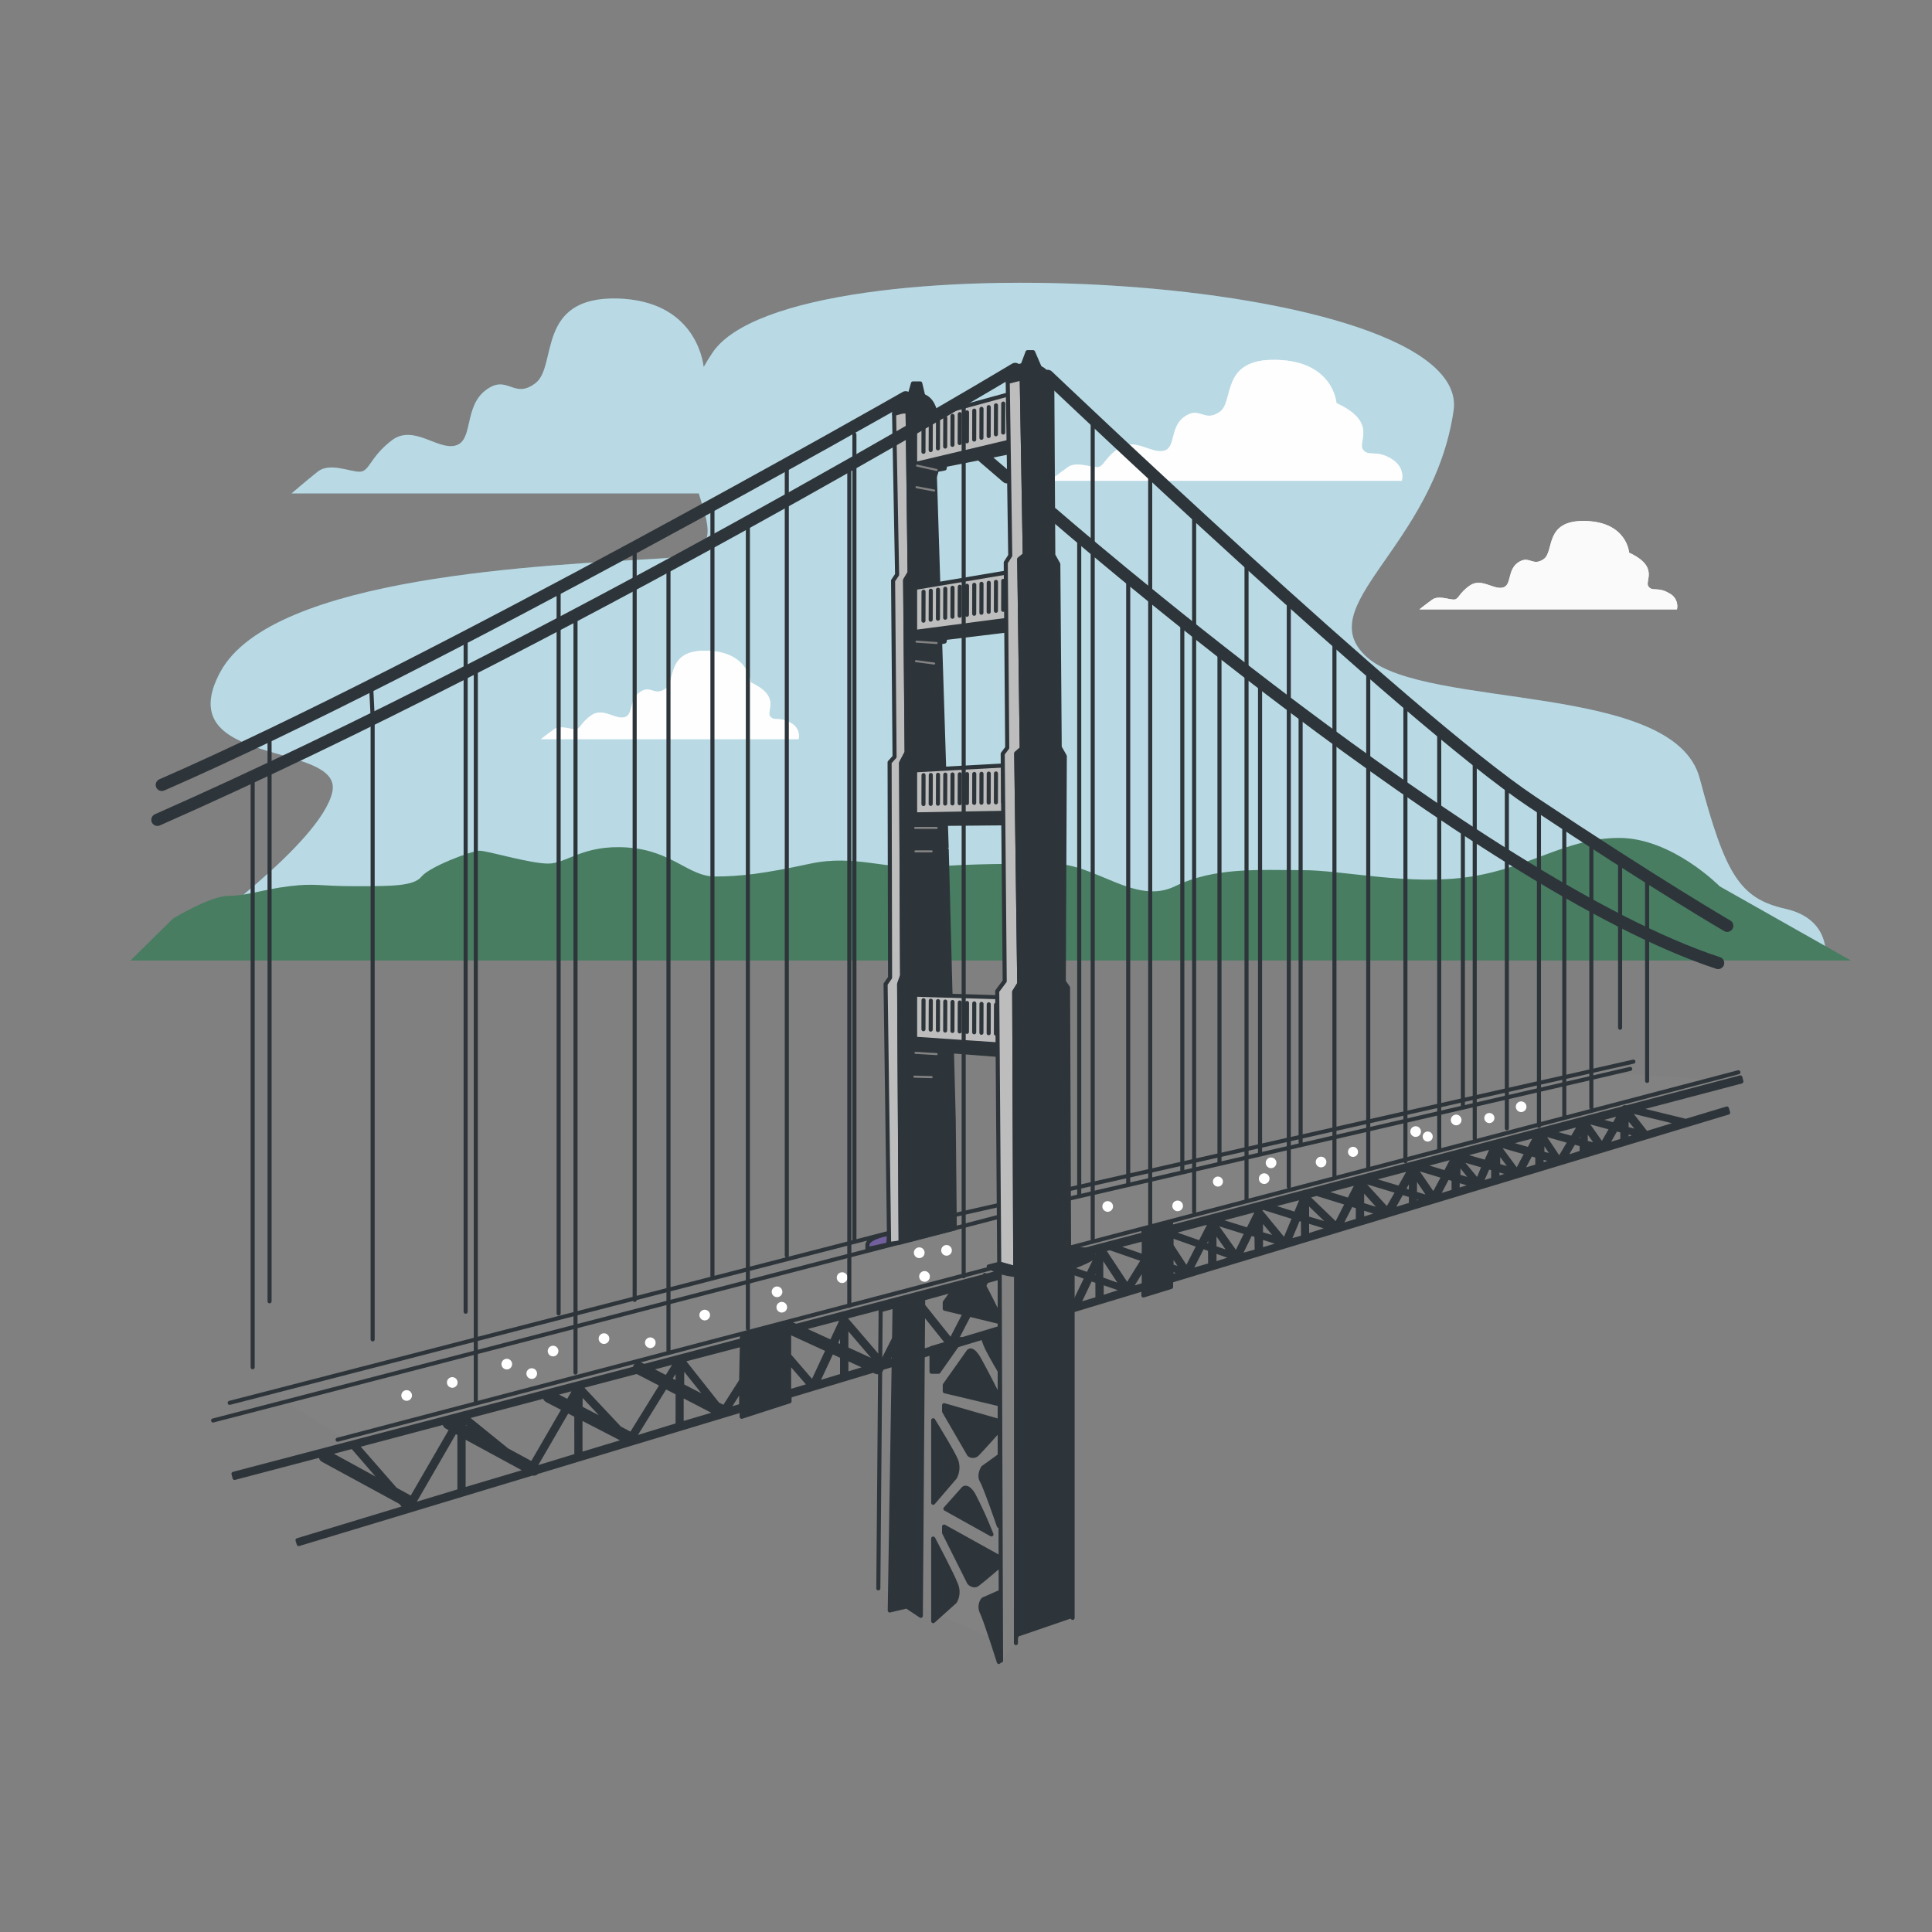 <svg xmlns:xlink="http://www.w3.org/1999/xlink" fill="none" viewBox="0 0 500 500">
  <rect x="0" y="0" width="500" height="500" fill="#808080" stroke="none"/>
  <defs>
    <path id="reuse-0" fill="#FAFAFA" d="M367.34 157.71H434c.187-.84.08-1.719-.304-2.489-.385-.771-1.022-1.385-1.806-1.741-2.9-1.7-4.23-.28-5.28-1.7-1.05-1.42 2.9-5.09-5-8.75 0 0-.53-7.93-11.32-8.2-10.79-.27-7.91 7.91-10.81 9.89-2.9 1.98-3.68-1.13-6.58.84-2.9 1.97-1.58 5.94-4 6.51-2.42.57-5.52-2.55-8.45-.57-2.93 1.98-2.89 3.67-4.22 3.67-1.33 0-3.95-1.13-5.54 0-1.59 1.13-3.35 2.54-3.35 2.54Z"/>
  </defs>
  <path fill="#73B4C9" d="M462.05 235.2c-11.85-2.67-15.55-8.9-22.18-33.8-6.63-24.9-70.34-17.74-85.87-31.12-15.53-13.38 17-28.47 22.18-64s-171-45.36-191.7-15.12c-.856 1.238-1.647 2.52-2.37 3.84-.27-2.36-2.74-17.13-22.18-17.74-21.31-.61-15.6 17.46-21.31 21.87-5.71 4.41-7.25-2.48-12.94 1.87-5.69 4.35-3.1 13-7.77 14.3-4.67 1.3-10.91-5.64-16.56-1.3-5.65 4.34-5.7 8.09-8.29 8.09-2.59 0-7.77-2.49-10.87 0-3.1 2.49-6.73 5.6-6.73 5.6H180.84c3.09 9.82 5.5 15.92-9.74 16.83-29.58 1.8-100.68 4.48-114.1 29.42-13.42 24.94 32 17.75 29 31.08-3 13.33-37 37.35-37 37.35l-9.62 5.34H472.43s1.45-9.85-10.38-12.51Z"/>
  <path fill="#fff" d="M462.05 235.2c-11.85-2.67-15.55-8.9-22.18-33.8-6.63-24.9-70.34-17.74-85.87-31.12-15.53-13.38 17-28.47 22.18-64s-171-45.36-191.7-15.12c-.856 1.238-1.647 2.52-2.37 3.84-.27-2.36-2.74-17.13-22.18-17.74-21.31-.61-15.6 17.46-21.31 21.87-5.71 4.41-7.25-2.48-12.94 1.87-5.69 4.35-3.1 13-7.77 14.3-4.67 1.3-10.91-5.64-16.56-1.3-5.65 4.34-5.7 8.09-8.29 8.09-2.59 0-7.77-2.49-10.87 0-3.1 2.49-6.73 5.6-6.73 5.6H180.84c3.09 9.82 5.5 15.92-9.74 16.83-29.58 1.8-100.68 4.48-114.1 29.42-13.42 24.94 32 17.75 29 31.08-3 13.33-37 37.35-37 37.35l-9.62 5.34H472.43s1.45-9.85-10.38-12.51Z" opacity=".5"/>
  <use xlink:href="#reuse-0"/>
  <use xlink:href="#reuse-0" opacity=".6"/>
  <path fill="#FAFAFA" d="M140 191.28h66.68c.189-.839.081-1.717-.303-2.486-.385-.769-1.023-1.382-1.807-1.734-2.9-1.7-4.23-.29-5.28-1.7-1.05-1.41 2.9-5.09-5-8.76 0 0-.53-7.92-11.32-8.2-10.79-.28-7.91 7.92-10.81 9.89-2.9 1.97-3.68-1.13-6.58.85s-1.58 5.93-4 6.5c-2.42.57-5.52-2.54-8.45-.57-2.93 1.97-2.89 3.68-4.22 3.68-1.33 0-3.95-1.13-5.54 0-1.59 1.13-3.37 2.53-3.37 2.53Z"/>
  <path fill="#fff" d="M140 191.28h66.68c.189-.839.081-1.717-.303-2.486-.385-.769-1.023-1.382-1.807-1.734-2.9-1.7-4.23-.29-5.28-1.7-1.05-1.41 2.9-5.09-5-8.76 0 0-.53-7.92-11.32-8.2-10.79-.28-7.91 7.92-10.81 9.89-2.9 1.97-3.68-1.13-6.58.85s-1.58 5.93-4 6.5c-2.42.57-5.52-2.54-8.45-.57-2.93 1.97-2.89 3.68-4.22 3.68-1.33 0-3.95-1.13-5.54 0-1.59 1.13-3.37 2.53-3.37 2.53Z" opacity=".8"/>
  <path fill="#FAFAFA" d="M276.36 120.91c2.11-1.55 5.76 0 7.55 0s1.81-2.32 5.77-5c3.96-2.68 8.28 1.54 11.51.77 3.23-.77 1.45-6.18 5.41-8.88 3.96-2.7 5 1.55 9-1.15s0-13.9 14.79-13.52c14.79.38 15.48 11.19 15.48 11.19 10.8 5 5.4 10 6.84 12 1.44 2 3.24 0 7.2 2.31s2.87 5.79 2.87 5.79h-91.12s2.52-1.96 4.7-3.51Z"/>
  <path fill="#fff" d="M276.36 120.91c2.11-1.55 5.76 0 7.55 0s1.81-2.32 5.77-5c3.96-2.68 8.28 1.54 11.51.77 3.23-.77 1.45-6.18 5.41-8.88 3.96-2.7 5 1.55 9-1.15s0-13.9 14.79-13.52c14.79.38 15.48 11.19 15.48 11.19 10.8 5 5.4 10 6.84 12 1.44 2 3.24 0 7.2 2.31s2.87 5.79 2.87 5.79h-91.12s2.52-1.96 4.7-3.51Z" opacity=".8"/>
  <path fill="#346F51" d="M445.05 229.38s-12.31-12.52-26-12.52-22.58 7.52-38.32 10c-15.74 2.48-32.85-1.67-43.79-1.67-10.94 0-22.59-.82-32.85 4.18-10.26 5-20.53-5.84-31.49-5.84-10.96 0-21.21 0-32.16.84-10.95.84-19.16-3.34-30.79-.84-11.63 2.5-17.79 3.31-24.63 3.31s-11-6.67-22.58-7.5c-11.58-.83-15.75 4.16-20.54 4.16-4.79 0-15.73-3.33-17.79-3.33-2.06 0-13 4.17-15 6.67s-7.53 2.51-17.11 2.51c-9.58 0-10.26-.83-17.1 0-6.84.83-11 2.5-15.74 2.5s-14.38 5.87-14.38 5.87l-11 10.86H479l-33.95-19.2Z"/>
  <path fill="#fff" d="M445.05 229.38s-12.31-12.52-26-12.52-22.58 7.52-38.32 10c-15.74 2.48-32.85-1.67-43.79-1.67-10.94 0-22.59-.82-32.85 4.18-10.26 5-20.53-5.84-31.49-5.84-10.96 0-21.21 0-32.16.84-10.95.84-19.16-3.34-30.79-.84-11.63 2.5-17.79 3.31-24.63 3.31s-11-6.67-22.58-7.5c-11.58-.83-15.75 4.16-20.54 4.16-4.79 0-15.73-3.33-17.79-3.33-2.06 0-13 4.17-15 6.67s-7.53 2.51-17.11 2.51c-9.58 0-10.26-.83-17.1 0-6.84.83-11 2.5-15.74 2.5s-14.38 5.87-14.38 5.87l-11 10.86H479l-33.95-19.2Z" opacity=".1"/>
  <path fill="#828282" d="m69.29 359.83 21.35 13.38 360.07-93.29-33.09-2.2v-2.07l-141 31.84-30.6 7.03-16.96 4.97-159.77 40.34Z"/>
  <path fill="#fff" d="M105.24 362.53c.762 0 1.38-.618 1.38-1.38 0-.762-.618-1.38-1.38-1.38-.762 0-1.38.618-1.38 1.38 0 .762.618 1.38 1.38 1.38ZM143.13 351.03c.762 0 1.38-.618 1.38-1.38 0-.762-.618-1.38-1.38-1.38-.762 0-1.38.618-1.38 1.38 0 .762.618 1.38 1.38 1.38ZM201.1 335.7c.762 0 1.38-.618 1.38-1.38 0-.762-.618-1.38-1.38-1.38-.762 0-1.38.618-1.38 1.38 0 .762.618 1.38 1.38 1.38ZM219.33 330.64c.002.275-.078.545-.229.775-.152.23-.368.41-.622.516-.254.107-.534.136-.804.084-.27-.053-.519-.185-.714-.379-.196-.194-.329-.441-.384-.711-.054-.27-.027-.55.078-.805.105-.254.283-.472.512-.625.229-.153.498-.235.773-.235.181-.003.36.031.528.098.168.067.321.166.45.293.129.126.232.277.303.443.071.167.108.345.109.526v.02ZM239.29 324.2c0 .275-.082.544-.234.772-.153.229-.37.407-.624.512-.254.105-.534.133-.803.079-.27-.053-.517-.186-.712-.38-.194-.195-.327-.442-.38-.712-.054-.269-.026-.549.079-.803s.283-.471.512-.624c.228-.152.497-.234.772-.234.369 0 .722.146.983.407s.407.614.407.983ZM286.67 313.61c.762 0 1.38-.618 1.38-1.38 0-.762-.618-1.38-1.38-1.38-.762 0-1.38.618-1.38 1.38 0 .762.618 1.38 1.38 1.38ZM315.2 307.09c.718 0 1.3-.582 1.3-1.3 0-.718-.582-1.3-1.3-1.3-.718 0-1.3.582-1.3 1.3 0 .718.582 1.3 1.3 1.3ZM351.47 298.09c.002.259-.073.513-.215.729-.142.217-.346.386-.584.487-.239.101-.502.129-.757.081-.254-.049-.489-.172-.673-.354-.185-.181-.311-.414-.364-.668-.052-.253-.028-.517.069-.757s.264-.446.478-.592c.214-.145.467-.224.726-.226.345 0 .676.137.919.381.244.244.381.574.381.919h.02ZM369.49 295.44c.718 0 1.3-.582 1.3-1.3 0-.718-.582-1.3-1.3-1.3-.718 0-1.3.582-1.3 1.3 0 .718.582 1.3 1.3 1.3ZM386.75 289.23c.015.171-.004.344-.055.508-.052.164-.135.317-.246.448-.11.132-.246.241-.398.321-.153.079-.32.128-.491.143-.171.015-.344-.004-.508-.055-.164-.052-.316-.135-.448-.246-.132-.11-.241-.246-.321-.398-.079-.153-.128-.32-.143-.491-.01-.076-.01-.154 0-.23.014-.172.062-.339.141-.492.079-.154.188-.29.32-.4.132-.111.285-.194.45-.246.164-.051.337-.068.509-.052.306.029.592.164.809.381.218.217.352.503.381.809ZM137.61 356.86c.762 0 1.38-.618 1.38-1.38 0-.762-.618-1.38-1.38-1.38-.762 0-1.38.618-1.38 1.38 0 .762.618 1.38 1.38 1.38ZM131.16 354.41c.762 0 1.38-.618 1.38-1.38 0-.762-.618-1.38-1.38-1.38-.762 0-1.38.618-1.38 1.38 0 .762.618 1.38 1.38 1.38ZM157.69 346.43c0 .273-.081.54-.233.767-.151.227-.367.404-.619.508-.252.104-.53.132-.797.078-.268-.053-.514-.184-.707-.377-.193-.193-.324-.439-.378-.707-.053-.267-.025-.545.079-.797.104-.252.281-.468.508-.619.227-.152.494-.233.767-.233.366 0 .717.145.976.404s.404.61.404.976ZM183.76 340.34c0 .273-.081.539-.232.766-.151.226-.366.403-.618.508-.251.105-.528.133-.796.08-.267-.052-.513-.183-.706-.375-.194-.192-.326-.437-.38-.704-.055-.267-.029-.544.074-.796.103-.253.278-.469.504-.622.226-.152.491-.235.764-.237.182-.003.364.031.533.099.169.069.323.17.452.299.13.128.232.281.302.45.069.169.104.35.103.532ZM169.68 347.51c-.002.273-.085.538-.238.764-.152.226-.369.401-.621.504-.252.103-.529.129-.796.074-.267-.054-.512-.186-.704-.38-.192-.193-.323-.439-.375-.706-.053-.268-.025-.545.08-.796.105-.252.282-.467.508-.618.227-.151.493-.232.766-.232.182 0 .362.036.53.106.168.07.321.173.449.302.129.129.23.282.299.451.068.168.103.349.102.531ZM202.32 339.69c.762 0 1.38-.618 1.38-1.38 0-.762-.618-1.38-1.38-1.38-.762 0-1.38.618-1.38 1.38 0 .762.618 1.38 1.38 1.38ZM244.96 324.97c.762 0 1.38-.618 1.38-1.38 0-.762-.618-1.38-1.38-1.38-.762 0-1.38.618-1.38 1.38 0 .762.618 1.38 1.38 1.38ZM240.66 330.33c.002.276-.078.546-.23.776-.152.23-.369.41-.623.516-.255.107-.535.135-.806.082-.27-.054-.519-.186-.714-.381-.195-.195-.327-.444-.381-.714-.053-.271-.025-.551.082-.806.106-.254.286-.471.516-.623.23-.152.5-.232.776-.23.363 0 .712.144.969.401s.401.606.401.969l.01.01ZM304.77 313.46c.762 0 1.38-.618 1.38-1.38 0-.762-.618-1.38-1.38-1.38-.762 0-1.38.618-1.38 1.38 0 .762.618 1.38 1.38 1.38ZM327.17 306.41c.762 0 1.38-.618 1.38-1.38 0-.762-.618-1.38-1.38-1.38-.762 0-1.38.618-1.38 1.38 0 .762.618 1.38 1.38 1.38ZM341.89 302.11c.762 0 1.38-.618 1.38-1.38 0-.762-.618-1.38-1.38-1.38-.762 0-1.38.618-1.38 1.38 0 .762.618 1.38 1.38 1.38ZM366.37 294.23c.762 0 1.38-.618 1.38-1.38 0-.762-.618-1.38-1.38-1.38-.762 0-1.38.618-1.38 1.38 0 .762.618 1.38 1.38 1.38ZM375.88 288.87c.193-.193.439-.325.706-.378.268-.054.546-.027.798.078.252.104.468.281.62.508.152.227.233.494.233.767s-.081.54-.233.767c-.152.227-.368.404-.62.508-.252.105-.53.132-.798.078-.267-.053-.513-.185-.706-.378-.258-.259-.403-.609-.403-.975s.145-.716.403-.975ZM393.67 287.8c.762 0 1.38-.618 1.38-1.38 0-.762-.618-1.38-1.38-1.38-.762 0-1.38.618-1.38 1.38 0 .762.618 1.38 1.38 1.38ZM328.95 302.32c.762 0 1.38-.618 1.38-1.38 0-.762-.618-1.38-1.38-1.38-.762 0-1.38.618-1.38 1.38 0 .762.618 1.38 1.38 1.38ZM118.43 357.79c-.002.273-.085.538-.238.764-.152.226-.369.401-.621.504-.252.103-.529.129-.796.074-.267-.054-.512-.186-.704-.38-.192-.193-.323-.439-.375-.706-.053-.268-.025-.545.08-.796.105-.252.282-.467.508-.618.227-.151.493-.232.766-.232.182 0 .362.036.53.106.168.07.321.173.449.302.129.129.23.282.299.451.068.168.103.349.102.531Z"/>
  <path fill="#828282" d="m227.31 411.06.6-71.98 31.16-8.54v94.5"/>
  <path stroke="#2E353A" stroke-linecap="round" stroke-linejoin="round" stroke-width="1.056" d="m227.31 411.06.6-71.98 31.16-8.54v94.5"/>
  <path fill="#725F9E" stroke="#2E353A" stroke-linecap="round" stroke-linejoin="round" stroke-width="1.056" d="M230.1 319.28s-5.22.81-5.61 2.76v1.22l5.4-1.2.21-2.78Z"/>
  <path fill="#BDBDBD" stroke="#2E353A" stroke-linecap="round" stroke-linejoin="round" stroke-width="1.056" d="m234.88 106.09-3.49 1.03.78 41.59-1.04 1.56.38 45.6-1.28 1.42.12 55.72-1.16 1.68.91 67.24 2.98-.39-.39-66.85.77-2.2-.26-55.07 1.43-2.71-.39-44.58 1.16-1.94-.52-42.1Z"/>
  <path fill="#2E353A" stroke="#2E353A" stroke-linecap="round" stroke-linejoin="round" stroke-width="1.056" d="m234.88 106.09 6.57 1.55S245 219.87 245 219.45c0-.42 1.82 70.38 1.82 70.38l.28 28.09-14 3.62-.39-66.85.77-2.2-.26-55.07 1.43-2.72-.39-44.57 1.16-1.94-.54-42.1Z"/>
  <path fill="#2E353A" d="M242.06 106.75s-.57-4-3.9-4.48c-3.33-.48-6.74 1.89-6.77 4.85"/>
  <path stroke="#2E353A" stroke-linecap="round" stroke-linejoin="round" stroke-width="1.056" d="M242.06 106.75s-.57-4-3.9-4.48c-3.33-.48-6.74 1.89-6.77 4.85"/>
  <path fill="#2E353A" d="m238.88 102.27-.72-3.04h-1.88l-.87 3.04"/>
  <path stroke="#2E353A" stroke-linecap="round" stroke-linejoin="round" stroke-width="1.056" d="m238.88 102.27-.72-3.04h-1.88l-.87 3.04"/>
  <path stroke="#2E353A" stroke-linecap="round" stroke-linejoin="round" stroke-width="3.169" d="M234.39 102.82S112.77 172.23 41.88 203.13M254.51 118.28l6.12 5.25M272.3 132.85s110.23 96 172.35 116.37"/>
  <path fill="#2E353A" stroke="#2E353A" stroke-linecap="round" stroke-linejoin="round" stroke-width="1.056" d="M236.83 120.08v11.01l4.27.52v-3.75l.66-.91-.26-2.34.78-2.33.12-.64 2.07-.4.13-.9 16.97-3.37-.12-2.72-24.62 5.83Z"/>
  <path fill="#BDBDBD" stroke="#2E353A" stroke-linecap="round" stroke-linejoin="round" stroke-width="1.056" d="M236.83 108.67v11.41l24.62-5.83v-12.31l-24.62 6.73Z"/>
  <path stroke="#2E353A" stroke-linecap="round" stroke-linejoin="round" stroke-width="1.056" d="m239.01 109.45-.02 7.48M240.89 108.99l-.03 7.49M242.76 108.54l-.02 7.49M244.64 108.08l-.03 7.49M246.51 107.63l-.02 7.49M248.39 107.18l-.03 7.48M250.26 106.72l-.02 7.49M252.14 106.27l-.02 7.49M254.01 105.81l-.02 7.49M255.89 105.36l-.02 7.49M257.76 104.9l-.02 7.49M259.64 104.45l-.02 7.49"/>
  <path fill="#2E353A" stroke="#2E353A" stroke-linecap="round" stroke-linejoin="round" stroke-width="1.056" d="M236.83 163.58v12.28l4.27.52v-3.76l.66-.9-.26-2.33.78-2.34.12-.64 2.07-.39.13-.91 16.97-2.06-.12-2.74-24.62 3.27Z"/>
  <path fill="#BDBDBD" stroke="#2E353A" stroke-linecap="round" stroke-linejoin="round" stroke-width="1.056" d="M236.83 152.14v11.39l24.62-3.22v-12.3l-24.62 4.13Z"/>
  <path stroke="#2E353A" stroke-linecap="round" stroke-linejoin="round" stroke-width="1.056" d="m239.01 153.14-.02 7.49M240.89 152.88l-.03 7.49M242.76 152.62l-.02 7.49M244.64 152.37l-.03 7.49M246.51 152.12l-.02 7.49M248.39 151.86l-.03 7.49M250.26 151.61l-.02 7.49M252.14 151.35l-.02 7.49M254.01 151.09l-.02 7.49M255.89 150.84l-.02 7.49M257.76 150.59l-.02 7.48M259.64 150.33l-.02 7.49"/>
  <path fill="#2E353A" stroke="#2E353A" stroke-linecap="round" stroke-linejoin="round" stroke-width="1.056" d="M236.83 210.79v14.22l4.27-.18v-4.5l.66-.84-.26-2.36.78-2.24.12-.64 2.07-.15.13-.89 16.97-.15-.12-2.74-24.62.47Z"/>
  <path fill="#BDBDBD" stroke="#2E353A" stroke-linecap="round" stroke-linejoin="round" stroke-width="1.056" d="M236.83 199.36v11.4l24.62-.44v-12.31l-24.62 1.35Z"/>
  <path stroke="#2E353A" stroke-linecap="round" stroke-linejoin="round" stroke-width="1.056" d="m239.01 200.61-.02 7.48M240.89 200.57l-.03 7.47M242.76 200.51l-.02 7.49M244.64 200.47l-.03 7.49M246.51 200.43l-.02 7.49M248.39 200.39l-.03 7.49M250.26 200.34l-.02 7.49M252.14 200.3l-.02 7.48M254.01 200.26l-.02 7.48M255.89 200.21l-.02 7.49M257.76 200.17l-.02 7.48M259.64 200.12l-.02 7.49"/>
  <path fill="#2E353A" stroke="#2E353A" stroke-linecap="round" stroke-linejoin="round" stroke-width="1.056" d="M236.83 268.86v14.22l4.27-.56v-3.76l.66-.77-.26-2.39.78-2.17.12-.63 2.07.02.13-.87 16.97 1.31-.12-2.76-24.62-1.64Z"/>
  <path fill="#BDBDBD" stroke="#2E353A" stroke-linecap="round" stroke-linejoin="round" stroke-width="1.056" d="M236.83 257.42v11.41l24.62 1.67v-12.32l-24.62-.76Z"/>
  <path stroke="#2E353A" stroke-linecap="round" stroke-linejoin="round" stroke-width="1.056" d="m239.01 258.86-.02 7.49M240.89 258.98l-.03 7.48M242.76 259.09l-.02 7.49M244.64 259.21l-.03 7.49M246.51 259.32l-.02 7.49M248.39 259.44l-.03 7.49M250.26 259.57l-.02 7.48M252.14 259.68l-.02 7.48M254.01 259.8l-.02 7.48M255.89 259.92l-.02 7.47M257.76 260.03l-.02 7.48M259.64 260.15l-.02 7.48"/>
  <path stroke="#828282" stroke-linecap="round" stroke-linejoin="round" stroke-width=".528" d="m242.4 121.63-5.07-1.13M241.76 126.95l-4.56-.86M242.4 166.41l-5.2-.35M241.76 171.72l-4.7-.62M242.4 214.26h-5.55M241.1 220.33h-4.18M236.65 278.64l4.45.12M236.94 272.48l5.46.32"/>
  <path stroke="#2E353A" stroke-linecap="round" stroke-linejoin="round" stroke-width="1.056" d="m241.08 348.88 7.76-2.34"/>
  <path fill="#2E353A" stroke="#2E353A" stroke-linecap="round" stroke-linejoin="round" stroke-width="1.056" d="m238.91 336.47-7.4 2.27-1.24 78.05 4.38-1.04 3.66 2.43.6-81.71ZM241.51 367.56v21.36l5.64-6.58c.358-.669.57-1.405.623-2.162.054-.756-.053-1.516-.313-2.228-.89-2.23-5.95-10.39-5.95-10.39ZM258.8 376.66l-4.4 3.17s-1.24 1.88-.3 3.45c.94 1.57 4.39 11.62 4.39 11.62l.31-18.24ZM244.67 390.47l4.71-5.29s.94-.94 2.51 1.57c1.751 3.367 3.32 6.825 4.7 10.36l-11.92-6.64ZM254.29 332l-7.68 2.12-2.11 2.95v1.62l13.63 3.31.06-2.34s-2.06-4.18-3.9-7.66ZM258.17 344l-3.77 2.2c.319 1.094.741 2.156 1.26 3.17.94 1.88 3.17 5.64 3.17 5.64l-.66-11.01Z"/>
  <path fill="#2E353A" d="m248.84 346.54-5.95 8.47h-1.81v-6.13"/>
  <path stroke="#2E353A" stroke-linecap="round" stroke-linejoin="round" stroke-width="1.056" d="m248.84 346.54-5.95 8.47h-1.81v-6.13"/>
  <path fill="#2E353A" stroke="#2E353A" stroke-linecap="round" stroke-linejoin="round" stroke-width="1.056" d="m258.14 363.3-13.63-3.24v-1.63l6.12-8.65s.9-1.44 2.89 2.16c1.99 3.6 4.69 9 4.69 9l-.07 2.36Z"/>
  <path fill="#2E353A" d="m258.74 367.8-14.41-4.14v1.61l6.48 11.18c.318.251.72.37 1.123.335.403-.035.777-.223 1.047-.525 1.05-1.06 5.67-6.24 5.67-6.24l.09-2.22"/>
  <path stroke="#2E353A" stroke-linecap="round" stroke-linejoin="round" stroke-width="1.056" d="m258.74 367.8-14.41-4.14v1.61l6.48 11.18c.318.251.72.37 1.123.335.403-.035.777-.223 1.047-.525 1.05-1.06 5.67-6.24 5.67-6.24l.09-2.22"/>
  <path fill="#2E353A" stroke="#2E353A" stroke-linecap="round" stroke-linejoin="round" stroke-width="1.056" d="M241.51 398.18v21.37l5.64-5.06c.376-.647.6-1.372.654-2.119.053-.747-.064-1.496-.344-2.191-.89-2.49-5.95-12-5.95-12ZM258.8 412l-4.4 1.94c-.359.478-.577 1.047-.63 1.642-.053.596.061 1.194.33 1.728.94 1.83 4.39 12.8 4.39 12.8l.31-18.11Z"/>
  <path fill="#2E353A" d="m258.74 403.07-14.41-8v1.61l6.48 12.93s1.06 1.2 2.17.4c1.11-.8 5.67-4.71 5.67-4.71l.09-2.19"/>
  <path stroke="#2E353A" stroke-linecap="round" stroke-linejoin="round" stroke-width="1.056" d="m258.74 403.07-14.41-8v1.61l6.48 12.93s1.06 1.2 2.17.4c1.11-.8 5.67-4.71 5.67-4.71l.09-2.19M263 329.52l-4.28-.73v56M87.37 372.6 449.9 277.5M276.96 310.14l144.94-33.51M55.15 367.62 258.64 314.87M247.11 314.43l175.61-39.68"/>
  <path fill="#2E353A" stroke="#2E353A" stroke-linecap="round" stroke-linejoin="round" stroke-width="1.056" d="M436.15 290.13c-.057-.062-.13-.107-.21-.13l-12.27-3 27-7.11-.27-1.06-29.58 7.79c-.088-.068-.199-.1-.31-.09-.09.009-.177.039-.253.088-.077.048-.141.114-.187.192v0l-117 30.76v-.91l-7.16 1.9v.89l-40.68 10.7-.36-.19-.17.32-48.7 12.86-1.23-.56c-.191-.103-.411-.141-.625-.109-.215.032-.413.134-.565.289L192 345.92v.94l-25.35 6.68-.76-.4c-.261-.129-.562-.152-.839-.064-.278.088-.511.279-.651.534-.073.17-.107.355-.1.54L60.43 381.42l.28 1.06 22.36-5.87c-.073.236-.06.491.035.719.095.228.267.416.485.531l20.07 10.92 1.2 1.37-27.86 8.45.31 1 60.5-18.27c.097.032.198.049.3.05.159.006.318-.026.462-.094.145-.068.271-.169.368-.296l53-16v1.67l12.39-4v-1.41l21.67-6.52.63.29c.14.068.294.102.45.1.213.014.425-.04.605-.155.18-.116.318-.285.395-.485.061-.125.095-.261.1-.4l67.73-20.46v1.65l7.17-2.2v-1.61l144.16-43.52-.32-1.06-10.77 3.25Zm-259.6 63.38 6.92 8.68-6.92-3.57v-5.11Zm-1.48-1.13-2.58 4.14-4.43-2.29 7.01-1.85Zm-24.81 8.08 7.2 7.68-7.2-3.73v-3.95Zm-1.26-1.22-2 3.47-3.77-1.95 5.77-1.52Zm-8 2.12c-.019.215.028.431.136.619.107.188.269.338.464.431l4.31 2.23-8.21 14.16-6.48-3.51-10.56-8.56 20.34-5.37Zm-15.15 11-5.85-3.18v-1.53l5.85 4.71Zm-7.93-4.3-.79-.42 1.22-.33-.43.75Zm-32.91 8 6.58-1.73-.26.23 8.18 9.44-14.5-7.94Zm17.32 9.4-9.92-11.34 22.65-6c-.042.224-.011.455.088.66.099.205.261.373.462.48l1.21.65-10.32 17.84-4.17-2.29Zm4.65 4 .13-.17c.087-.177.125-.374.11-.57l10.56-18.26 1.12.6v14.79l-11.92 3.61Zm13-3.93v-13.8l15.34 8.32.82.67-16.16 4.81Zm29.18-8.82-10.11 3.09c-.092-.202-.242-.372-.43-.49l8.22-14.18 2.31 1.19.01 10.39Zm0-12.9-1.21-.63 1.21-2.11v2.74Zm1.06 12.58v-9.51l11.62 6-11.62 3.51Zm10.14-6.77-10.1-10.76 14.57-3.83 6.46 3.34-7.94 12.82-2.99-1.57Zm15-.84-11 3.36c-.035-.115-.089-.223-.16-.32l8-12.91 3.17 1.62-.01 8.25Zm0-10.76-2-1.06 2-3.17v4.23Zm1.05 10.42v-7.39l9.07 4.71-9.07 2.68Zm15.4-4.64-3.48 1.05 3.48-5.47v4.42Zm0-6.47-4.46 7c-.093-.109-.205-.2-.33-.27l-1.29-.67-9.01-11.39 15.28-4-.19 9.33ZM285 325l.1-.2 5.37 8.17L285 331v-6Zm-80.78 35.13v-7.68l5.28 6.09-5.28 1.59Zm0-9.37v-6l10 4.59-3.94 8.45-6.06-7.04Zm13.71 5.24-6.42 1.94 3.78-8.1 2.64 1.21V356Zm0-7.39-1.71-.78 1.71-3.68v4.46Zm1.11 7v-4.11l5.42 2.47-5.42 1.64Zm0-6.54v-5.94l8.33 9.76-8.33-3.82Zm17.47 1.27-6.94 2.11 6.94-13.64v11.53Zm.05-14.1-8.19 16.12-9.51-11.08c-.059-.071-.135-.125-.22-.159-.086-.033-.179-.044-.27-.031-.091.011-.177.044-.252.097-.075.052-.136.122-.178.203l-2.77 5.94-7.7-3.52 29.12-7.65-.03.08Zm1.06 13.76v-11.9l7.7 9.62-7.7 2.28Zm-.12-13.87c-.061-.064-.132-.118-.21-.16l16.71-4.39-7.91 15.32-8.59-10.77Zm9.75 11 8.2-15.85 15.84-4.15 9.91 3.47-3.57 7.4-30.38 9.13Zm36.77-11-4.94 1.49 3.16-6.62 1.76.61.02 4.52Zm0-5.4-1.39-.48 1.39-2.9v3.38Zm0-5.92-2.44 5-8.84-3.09 11.28-3v1.09Zm.52-1.06h-.18l.2-.05-.02.05Zm.58 12.07v-3.91l5.84 2-5.84 1.91Zm.48-12.37 1.62-.44 8.66 3-4.16 6.7-6.12-9.26Zm10.4 9.06-3.52 1.06 3.52-5.68v4.62Zm0-7.33-7.4-2.57 7.4-1.93v4.5Zm123.34-37-1.62 2.86-4.57-1.23 6.19-1.63ZM409 290.94l-2.11 3.58-5.56-1.52 7.67-2.06Zm.49 1.35v3l-1.52-.43 1.52-2.57Zm-10.33 2.63 2.92 4.38-2.92-.83v-3.55Zm-1.6-1.06-1.88 3.57-5.61-1.6 7.49-1.97Zm-9.83 4 3.59 4.85-3.59-1.05v-3.8Zm-1.44-1.06-1.75 3.95-6.34-1.82 8.09-2.13Zm-8.85 4.09 3.75 4.68-3.75-1.12v-3.56Zm-1.25-1.44-2.11 4-6.08-1.83 8.19-2.17Zm-11.2 3-2.81 5-7.54-2.27 10.35-2.73Zm-13.61 3.64-2.29 4.47-6.73-2.11 9.02-2.36Zm.12 2.19v3l-1.34-.41 1.34-2.59Zm-14.39 1.57-1.82 4.35-6.74-2.11 8.56-2.24Zm-33.92 20.48v-1.83l2.75 1-2.75.83Zm0-2.67v-3.33l2.81 4.27-2.81-.94Zm0-5.28v-2.53l7 2.47-3.09 6.06-3.91-6Zm10 5-5.13 1.49 3.17-6.21 1.92.68.04 4.04Zm0-4.87-1.54-.53 1.54-3v3.53Zm.52-6.41c-.096.007-.188.039-.269.091-.08.052-.146.124-.191.209l-2.66 5.21-7.39-2.6v-.16l10.65-2.8c-.005.011-.007.023-.007.035 0 .012.002.024.007.035-.046-.037-.101-.061-.16-.07l.02.05Zm.59 11v-3.34l5 1.76-5 1.58Zm0-4.17v-4.56l4.23 6-4.23-1.44Zm-.07-6.51 8.37 2.61-2.66 5.45-5.71-8.06Zm11 7.39-4.38 1.19 2.81-5.76 1.52.48.05 4.09Zm0-4.84-1.23-.47 1.16-2.38.07 2.85Zm1.11 4.51v-3.29l5.36 1.67-5.36 1.62Zm0-4.16v-4l4.39 5.28-4.39-1.28Zm-.13-5.83c-.058-.072-.133-.128-.219-.161-.086-.034-.18-.044-.271-.029-.092.012-.179.047-.254.101-.075.054-.136.126-.176.209l-2.3 4.66-8-2.5 12.24-3.22c.021.049.052.092.092.126.04.035.087.06.138.074l7.49 2.34-2.5 6-6.24-7.6Zm11 6.7-3.64 1.05 2.45-5.85 1.19.37v4.43Zm0-5.28-.88-.28.88-2.11v2.39Zm1.06 4.92V316l6.05 1.89-6.05 1.94Zm0-4.58V311l6.33 6.11-6.33-1.86Zm0-5.62 2.49-.66 7.86 2.44-2.81 5.49-7.54-7.27Zm8.61 7.58 2.8-5.46 1.73.53v3.54h.1l-4.63 1.39Zm5.63-1.7v-2.88l4.7 1.46-4.7 1.42Zm0-3.75v-4.23l5.21 5.85-5.21-1.62Zm0-5.88.53-.14 8.66 2.61L359 313l-6.49-7.12Zm12.63 5.83-4.87 1.47 2.51-4.5 2.36.7v2.33Zm0-3.17-1.94-.59 1.94-3.45v4.04Zm1.05 2.84v-1.65l2.74.83-2.74.82Zm0-2.51v-4.68l4 5.88-4-1.2Zm0-6.6h.13l7.24 2.18-2.56 4.8-4.81-6.98Zm10 6.08-4.12 1.24 2.55-4.85 1.57.46v3.15Zm0-4-1.18-.34 1.18-2.22v2.56Zm1.05 3.69v-2.53l4.13 1.24-4.13 1.29Zm.49-8.08 6.27 1.8-1.56 3.85-4.71-5.65Zm8.69 5.28-3.17 1 1.85-4.17 1.35.39-.03 2.78Zm0-3.66-1.06-.3 1.06-2.29v2.59Zm1.11 3.33v-2.16l3.69 1.06-3.69 1.1Zm.26-8.34.52-.14 6.77 1.95-2.47 4.7-4.82-6.51Zm10.06 5.22-3.94 1.19 2.26-4.3 1.68.49v2.62Zm0-3.49-1.29-.37 1.29-2.45v2.82Zm1.11 3.17v-2l3.37 1-3.37 1Zm4.56-1.54-4.22-6.34.31-.08 6.65 1.89-2.72 4.56-.02-.03Zm1.46-.28 2.35-4 2 .56V298h.77l-5.12 1.65Zm5.41-1.63v-1.47l2.5.72-2.5.75Zm0-2.33V292l3.16 4.46-3.16-.77Zm.24-5.11.94-.25c.053.086.134.149.23.18l5.28 1.42-2.46 4.31-3.99-5.66Zm9.22 4.57-4 1.22 2.36-4.14 1.65.44-.01 2.48Zm0-3.33-1.23-.33 1.23-2.11v2.44Zm1.11 3v-1.89l3.25.87-3.25 1.02Zm0-2.72v-3.3l3.46 4.22-3.46-.92Zm4.79 1.27.23-.18-4.31-5.54.35-.1 12.67 3.07-8.94 2.75Z"/>
  <path stroke="#2E353A" stroke-linecap="round" stroke-linejoin="round" stroke-width="1.056" d="M59.44 363.05 229.58 319.2M219.8 122.07v215.88M193.55 135.63v208.21M148.94 159.25v195.97M65.39 200.81v153.03M173 146.99v202.55M123.14 172.81v189.87M282.79 108.51v212.15M297.67 122.94v194.73M309.04 134.31v179.3M322.6 144.38V310.6M333.54 155.75v151.34M345.35 166.25V304.6M354.1 174.12v128.17M363.72 182.43v118.11M372.47 189.87V297.4M381.66 197.3v97.4M389.97 203.43v88.56M398.28 209.11v82.25M404.84 213.49v75.68M411.84 219.18v67.41M419.28 222.67v43.31M426.27 227.92v51.82M279.3 139.56v169.77M291.98 149.62v157.04M305.98 161v141.88M315.6 168.87v132.11M326.1 177.63v120.72M336.6 184.18v111.55M378.59 215.24v70.87M221.12 112.45v208.27M203.62 120.31v204.62M184.38 132.12v198.17M164.25 141.75v194.66M144.57 152.69v187.22M120.51 165.37v174.1M69.76 191.18v145.6M96.01 176.75l.43 8.74v161.14M249.4 330.29V103.88"/>
  <path fill="#2E353A" d="M271.85 99.1s-.29-3-2.76-3.91c-2.47-.91-4.76-1.3-6.33.29-.939.92-1.61 2.078-1.94 3.35"/>
  <path stroke="#2E353A" stroke-linecap="round" stroke-linejoin="round" stroke-width="1.056" d="M271.85 99.1s-.29-3-2.76-3.91c-2.47-.91-4.76-1.3-6.33.29-.939.92-1.61 2.078-1.94 3.35"/>
  <path fill="#BDBDBD" stroke="#2E353A" stroke-linecap="round" stroke-linejoin="round" stroke-width="1.056" d="m258.6 326.99-.52-70.49 1.94-2.58-.52-58.83 1.17-1.56-.38-47.93 1.16-1.82-.65-44.95 3.63-.91.78 45.61-1.43 1.16.65 48.98-1.43 1.29.78 59.6-1.3 2.07.27 71.52-4.15-1.16Z"/>
  <path fill="#828282" d="m262.92 425.23.08-95.71-4.28-.73.35 100.99"/>
  <path stroke="#2E353A" stroke-linecap="round" stroke-linejoin="round" stroke-width="1.056" d="m262.92 425.23.08-95.71-4.28-.73.35 100.99"/>
  <path fill="#2E353A" d="M277.59 418.71v-90.36s-6.64 1.76-10.47 1.17c-3.83-.59-4.12 0-4.12 0v94.2"/>
  <path stroke="#2E353A" stroke-linecap="round" stroke-linejoin="round" stroke-width="1.056" d="M277.59 418.71v-90.36s-6.64 1.76-10.47 1.17c-3.83-.59-4.12 0-4.12 0v94.2"/>
  <path fill="#2E353A" d="m264.62 94.61 1.3-3.47h1.44l1.75 4.05"/>
  <path stroke="#2E353A" stroke-linecap="round" stroke-linejoin="round" stroke-width="1.056" d="m264.62 94.61 1.3-3.47h1.44l1.75 4.05"/>
  <path stroke="#2E353A" stroke-linecap="round" stroke-linejoin="round" stroke-width="3.169" d="M262.74 95.48s-117 70.33-222 116.69M271.13 97.28s93 88.65 125.4 110.24c32.4 21.59 50.47 32.07 50.47 32.07"/>
  <path fill="#2E353A" stroke="#2E353A" stroke-linecap="round" stroke-linejoin="round" stroke-width="1.056" d="M255.88 327.76s3.75 3.17 12.95 2.11 14.17-4.42 14.17-4.42v-1.67l-6.33-1.06-.26-67.12-1.1-1.6.26-58.3-1.32-2.33-.36-47.37-1.3-2.33-.26-44.14-7.9-1.53.78 45.61-1.43 1.16.65 49L263 195l.78 59.6-1.3 2.12.27 71.51-4.15-1.16-2.72.69Z"/>
</svg>
